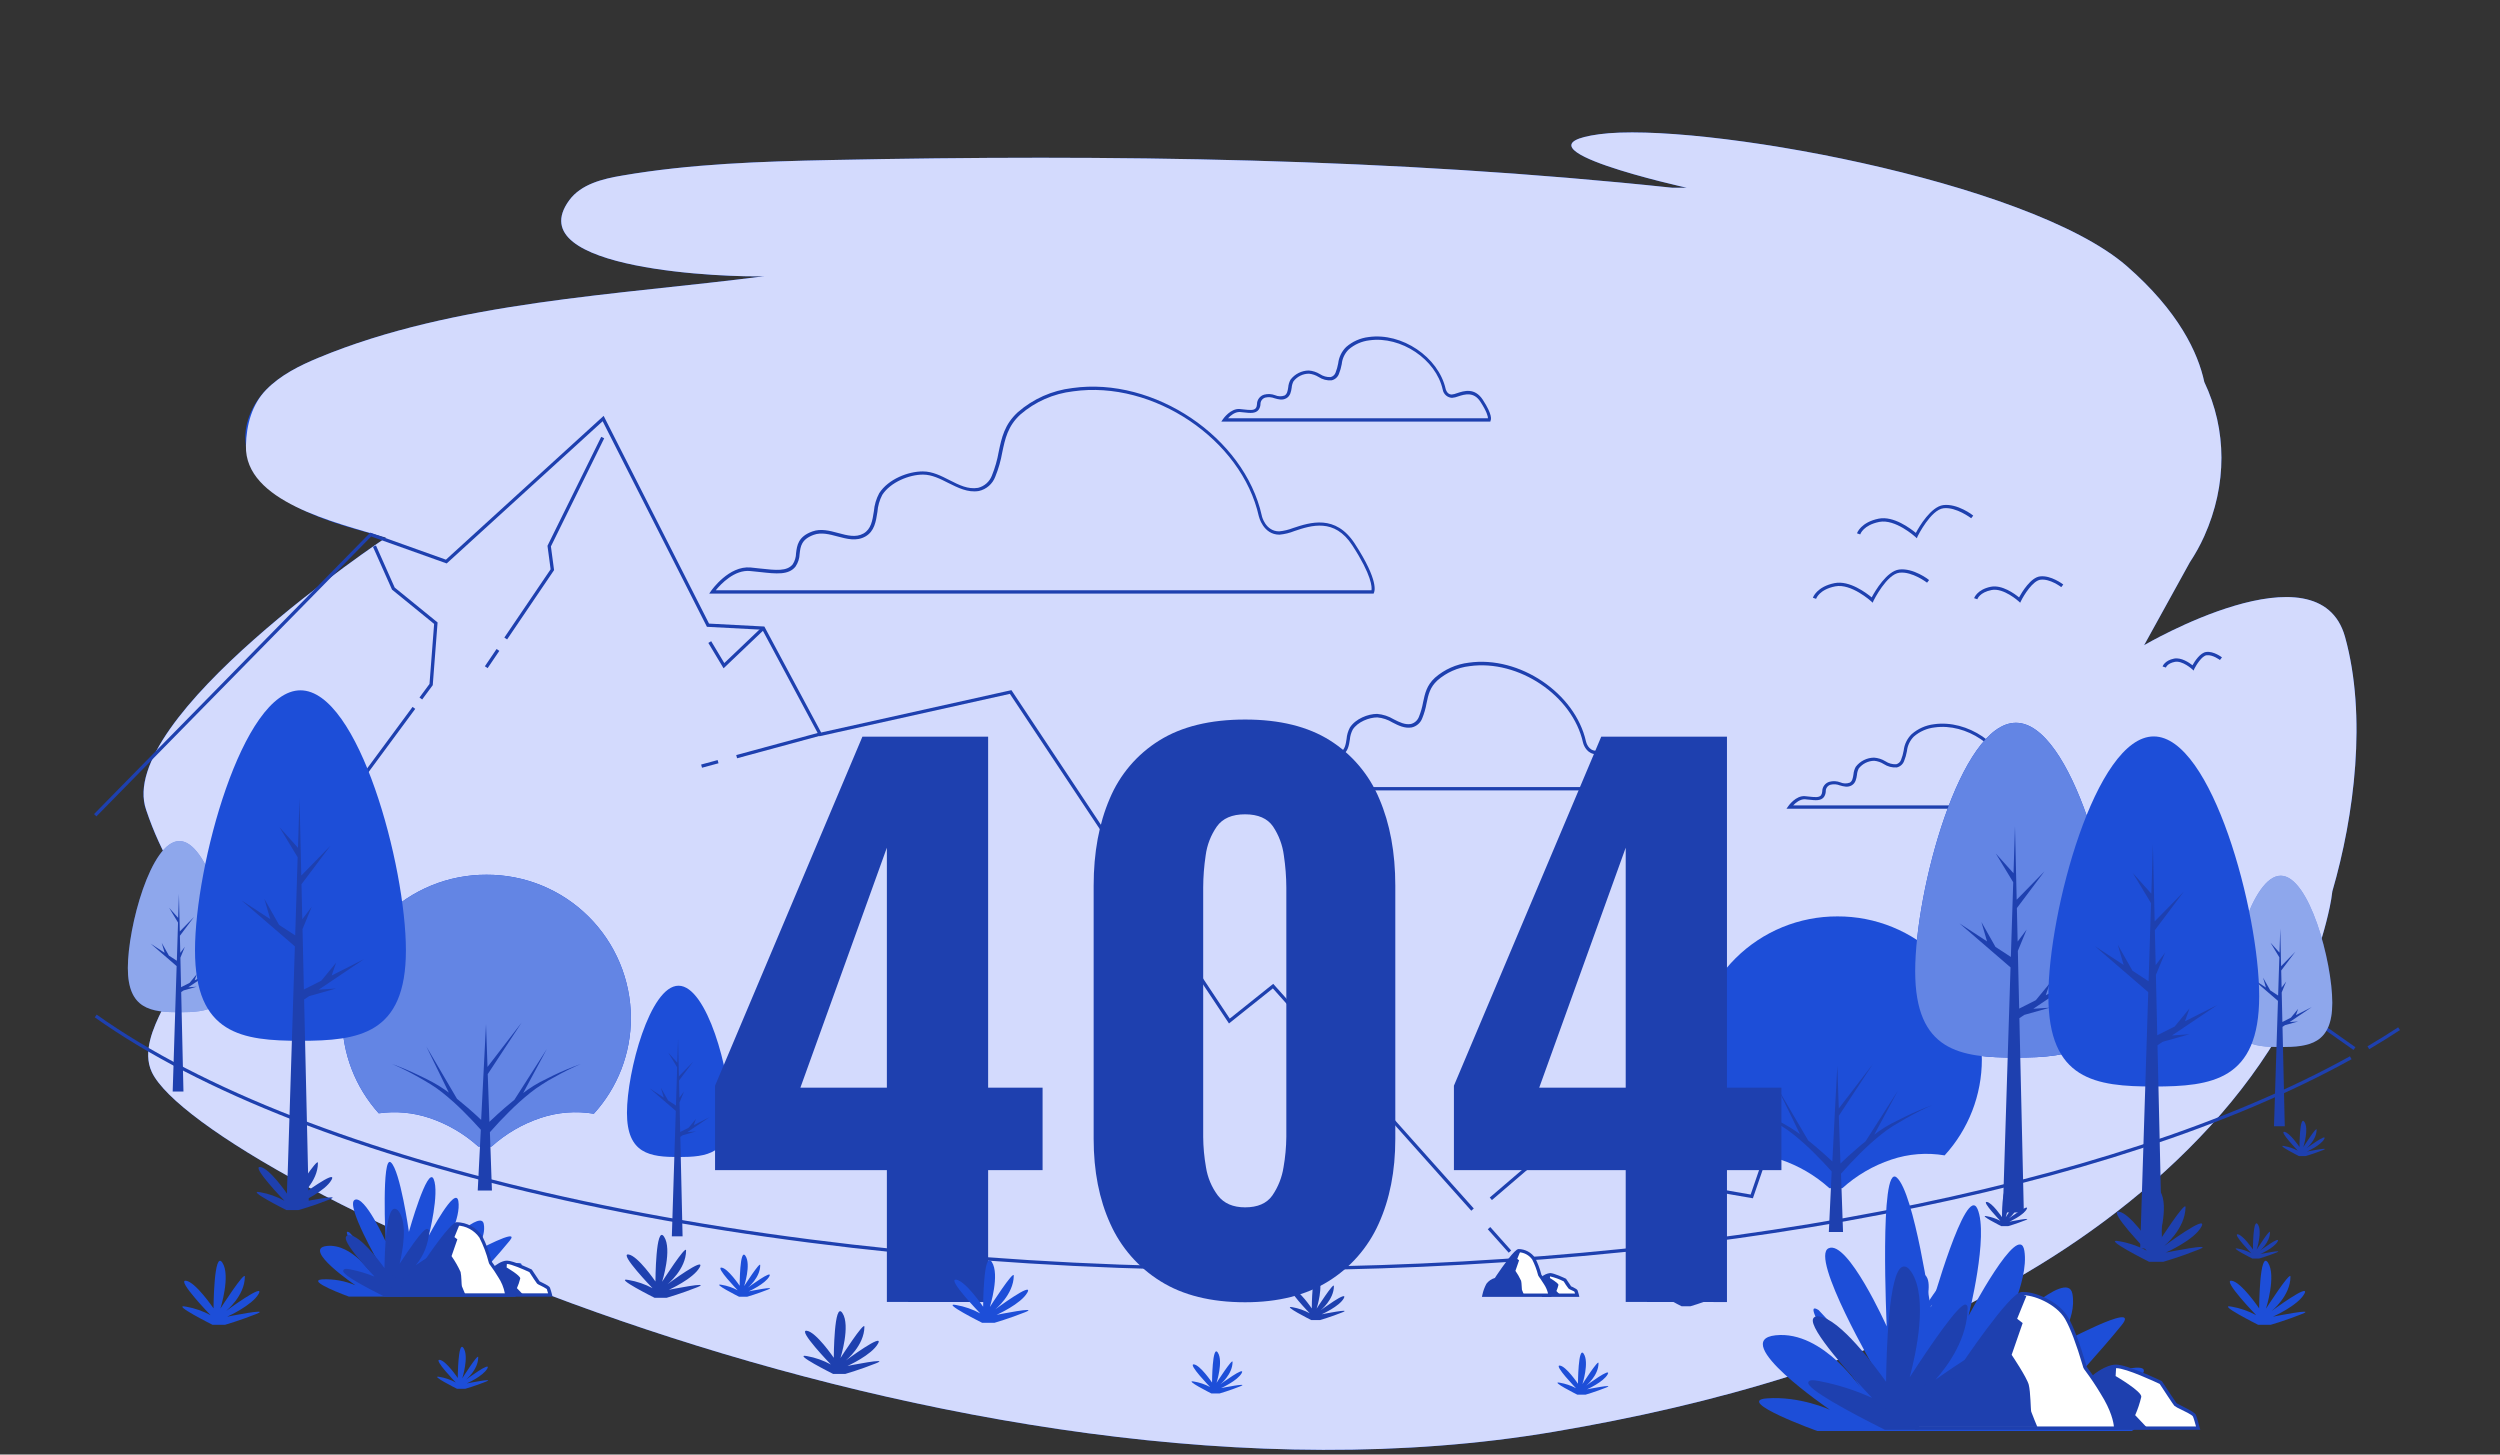 <svg width="495" height="288" viewBox="0 0 495 288" fill="none" xmlns="http://www.w3.org/2000/svg">
<rect x="0" y="0" width="495" height="288" fill="#333333" stroke="none"/>
<g clip-path="url(#clip0_935_12314)">
<path d="M464.32 126.112C459.13 107.432 424.53 127.751 424.53 127.751L433.587 111.335C434.682 109.685 435.64 107.949 436.452 106.142C441.003 95.98 440.944 85.08 436.452 75.641C435.22 69.895 431.433 61.68 421.072 52.656C401.463 35.642 335.722 23.991 316.66 26.578C297.598 29.165 333.963 37.169 333.963 37.169H331.085C275.658 31.297 219.889 30.541 164.554 31.686C150.676 31.969 136.758 32.43 123.17 34.766C119.264 35.425 115.062 36.471 112.73 39.624C102.429 53.598 144.682 54.96 151.335 54.69C122.307 58.462 90.079 59.62 63.073 70.829C59.312 72.389 55.578 74.246 52.739 77.135C49.9 80.025 48.056 84.138 48.695 88.265C50.559 100.238 67.025 103.792 76.405 106.452C76.405 106.452 22.578 142.219 28.921 160.372C31.802 168.994 36.499 176.898 42.694 183.554C38.582 188.607 35.035 194.094 32.116 199.917C30.397 203.432 28.164 208.243 30.067 212.291C39.868 232.906 188.549 303.69 307.689 283.483C339.338 278.118 370.862 269.246 398.585 253.554C426.196 237.935 454.335 212.133 461.29 179.605C461.521 178.532 461.685 177.492 461.804 176.478C466.177 161.491 468.667 141.738 464.32 126.112Z" fill="#1D4ED8" data-index="0"></path>
<path opacity="0.8" d="M464.32 126.112C459.13 107.432 424.53 127.751 424.53 127.751L433.586 111.335C434.682 109.685 435.64 107.949 436.452 106.142C441.003 95.98 440.944 85.08 436.452 75.641C435.22 69.895 431.433 61.68 421.072 52.656C401.463 35.642 335.722 23.991 316.66 26.578C297.598 29.165 333.963 37.169 333.963 37.169H331.085C275.658 31.297 219.889 30.541 164.554 31.686C150.676 31.969 136.758 32.43 123.17 34.766C119.264 35.425 115.062 36.471 112.73 39.624C102.429 53.598 144.682 54.96 151.335 54.69C122.307 58.462 90.079 59.62 63.073 70.829C59.312 72.389 55.578 74.246 52.739 77.135C49.9 80.025 48.787 84.086 48.695 88.265C48.431 99.303 66.189 103.404 76.431 106.452C76.431 106.452 22.605 142.219 28.948 160.372C31.829 168.994 36.525 176.898 42.721 183.554C38.599 188.606 35.043 194.093 32.116 199.917C30.397 203.432 28.164 208.243 30.067 212.291C39.868 232.906 188.549 303.69 307.689 283.483C339.338 278.118 370.862 269.246 398.585 253.554C426.196 237.935 454.335 212.133 461.29 179.605C461.521 178.532 461.685 177.492 461.804 176.478C466.177 161.491 468.667 141.738 464.32 126.112Z" fill="white" data-index="1" style="opacity: 1; visibility: visible; fill: rgb(211, 218, 253);"></path>
<path d="M379.536 106.577L379.214 106.281C379.174 106.248 375.262 102.714 372.107 103.339C368.952 103.964 368.346 105.735 368.319 105.814L367.693 105.603C367.693 105.511 368.471 103.398 371.975 102.694C374.945 102.101 378.298 104.668 379.339 105.517C379.997 104.26 382.342 100.311 384.773 100.008C387.572 99.659 390.602 101.983 390.701 102.088L390.299 102.608C390.266 102.608 387.342 100.344 384.825 100.634C382.309 100.923 379.727 106.11 379.701 106.163L379.536 106.577Z" fill="#1E40AF" data-index="2"></path>
<path d="M370.795 119.34L370.473 119.044C370.433 119.011 366.521 115.47 363.366 116.102C360.211 116.734 359.611 118.498 359.585 118.57L358.959 118.36C358.959 118.274 359.73 116.161 363.241 115.457C366.205 114.865 369.557 117.432 370.598 118.281C371.257 117.024 373.601 113.068 376.032 112.765C378.838 112.423 381.861 114.74 381.96 114.851L381.558 115.371C381.558 115.371 378.607 113.101 376.091 113.397C373.575 113.693 370.993 118.873 370.967 118.926L370.795 119.34Z" fill="#1E40AF" data-index="3"></path>
<path d="M399.994 119.339L399.672 119.043C399.672 119.043 396.701 116.351 394.33 116.825C391.959 117.299 391.53 118.595 391.511 118.654L390.885 118.444C390.885 118.371 391.491 116.719 394.178 116.18C396.391 115.739 398.894 117.562 399.77 118.286C400.343 117.239 402.089 114.337 403.92 114.126C406.08 113.863 408.412 115.653 408.531 115.732L408.129 116.252C408.129 116.252 405.916 114.541 404.019 114.784C402.491 114.975 400.725 117.851 400.185 118.951L399.994 119.339Z" fill="#1E40AF" data-index="4"></path>
<path d="M434.344 132.775L434.021 132.479C434.021 132.479 432.104 130.754 430.616 131.05C429.127 131.346 428.863 132.143 428.85 132.176L428.192 131.965C428.192 131.919 428.613 130.774 430.457 130.405C431.874 130.122 433.448 131.195 434.113 131.722C434.554 130.932 435.654 129.207 436.853 129.089C438.302 128.898 439.883 130.109 439.949 130.162L439.547 130.682C439.547 130.682 438.111 129.589 436.912 129.74C435.957 129.859 434.838 131.715 434.482 132.413L434.344 132.775Z" fill="#1E40AF" data-index="5"></path>
<path d="M271.983 117.537H140.421L140.776 117.024C140.921 116.813 144.327 111.975 148.614 112.363C149.319 112.429 149.991 112.502 150.59 112.574C153.627 112.91 155.82 113.153 156.96 111.732C157.382 111.075 157.61 110.313 157.618 109.533C157.809 108 158.02 106.242 160.852 105.228C162.532 104.616 164.278 105.084 165.964 105.538C167.769 106.025 169.474 106.486 170.976 105.63C172.478 104.774 172.748 103.056 173.025 101.24C173.129 99.984 173.49 98.763 174.085 97.653C175.896 94.842 179.848 93.341 182.681 93.341H182.733C184.644 93.341 186.356 94.23 188.003 95.066C189.887 96.027 191.672 96.935 193.654 96.593C194.273 96.439 194.846 96.138 195.323 95.715C195.8 95.292 196.167 94.76 196.394 94.164C197.011 92.645 197.463 91.066 197.744 89.451C198.324 86.68 198.871 84.061 201.512 81.632C204.549 78.977 208.32 77.304 212.327 76.833C228.504 74.543 246.374 86.568 249.832 102.076C249.832 102.201 250.569 105.209 253.277 105.209C254.22 105.118 255.147 104.896 256.03 104.55C259.376 103.445 264.428 101.766 268.248 107.644C273.116 115.128 272.147 117.195 272.022 117.405L271.983 117.537ZM141.718 116.879H271.555C271.653 116.293 271.653 113.969 267.754 107.973C264.21 102.53 259.633 104.024 256.293 105.149C255.347 105.529 254.351 105.77 253.336 105.867C250.095 105.867 249.259 102.26 249.246 102.22C245.86 87.022 228.339 75.234 212.479 77.485C208.605 77.931 204.956 79.537 202.013 82.093C199.536 84.376 199.009 86.891 198.449 89.556C198.16 91.216 197.694 92.84 197.059 94.401C196.795 95.101 196.361 95.724 195.797 96.216C195.232 96.707 194.555 97.052 193.825 97.218C191.625 97.593 189.663 96.56 187.759 95.625C186.178 94.822 184.538 93.986 182.786 93.973H182.733C180.039 93.973 176.318 95.467 174.691 97.982C174.144 99.032 173.816 100.183 173.729 101.365C173.44 103.254 173.137 105.209 171.352 106.222C169.567 107.236 167.696 106.703 165.845 106.222C164.258 105.795 162.611 105.354 161.129 105.893C158.679 106.782 158.494 108.177 158.33 109.658C158.302 110.564 158.016 111.443 157.506 112.192C156.143 113.897 153.673 113.621 150.551 113.272C149.892 113.199 149.234 113.127 148.575 113.068C145.44 112.732 142.706 115.661 141.718 116.879Z" fill="#1E40AF" data-index="6" style="opacity: 1;"></path>
<path d="M295.089 83.481H241.816L242.171 82.961C242.231 82.875 243.66 80.841 245.465 80.986L246.275 81.072C247.546 81.217 248.284 81.269 248.653 80.808C248.803 80.575 248.883 80.303 248.883 80.025C248.885 79.598 249.025 79.183 249.283 78.843C249.541 78.502 249.902 78.254 250.312 78.136C251.029 77.948 251.787 77.989 252.479 78.255C253.07 78.516 253.738 78.537 254.344 78.314C254.864 78.011 254.956 77.399 255.068 76.695C255.109 76.161 255.264 75.643 255.523 75.174C255.947 74.617 256.492 74.165 257.117 73.85C257.743 73.535 258.432 73.367 259.132 73.358C259.911 73.417 260.665 73.661 261.332 74.069C261.964 74.494 262.718 74.702 263.479 74.661C263.695 74.604 263.894 74.497 264.06 74.349C264.226 74.2 264.355 74.013 264.434 73.805C264.673 73.206 264.85 72.584 264.961 71.949C265.099 70.721 265.655 69.578 266.535 68.711C267.784 67.619 269.334 66.93 270.981 66.736C277.568 65.801 284.813 70.685 286.243 77.017C286.243 77.063 286.513 78.117 287.435 78.117C287.792 78.075 288.142 77.987 288.476 77.853C289.879 77.392 291.986 76.688 293.607 79.17C295.537 82.138 295.253 83.079 295.122 83.297L295.089 83.481ZM243.146 82.823H294.621C294.621 82.474 294.404 81.506 293.113 79.532C291.822 77.557 290.096 78.031 288.746 78.478C288.345 78.638 287.924 78.738 287.494 78.775C287.049 78.75 286.626 78.577 286.292 78.281C285.959 77.986 285.735 77.587 285.657 77.149C284.339 71.153 277.39 66.499 271.133 67.388C269.616 67.566 268.189 68.197 267.036 69.198C266.255 69.971 265.771 70.994 265.666 72.087C265.546 72.763 265.356 73.425 265.1 74.062C264.979 74.372 264.783 74.648 264.531 74.865C264.278 75.082 263.976 75.233 263.65 75.306C262.749 75.379 261.849 75.147 261.095 74.648C260.516 74.286 259.863 74.061 259.185 73.99C258.59 73.99 258.004 74.126 257.47 74.388C256.937 74.651 256.471 75.032 256.109 75.503C255.906 75.897 255.785 76.326 255.753 76.767C255.635 77.531 255.496 78.4 254.699 78.854C253.902 79.308 253.125 79.077 252.341 78.854C251.778 78.632 251.161 78.584 250.569 78.715C250.278 78.789 250.021 78.959 249.84 79.199C249.659 79.438 249.566 79.732 249.575 80.032C249.562 80.431 249.431 80.818 249.199 81.144C248.587 81.914 247.546 81.802 246.235 81.651L245.438 81.572C244.496 81.572 243.634 82.276 243.146 82.823Z" fill="#1E40AF" data-index="7" style="opacity: 1;"></path>
<path d="M406.996 160.128H353.723L354.085 159.614C354.145 159.529 355.574 157.488 357.379 157.64L358.189 157.725C359.46 157.864 360.165 157.923 360.567 157.462C360.716 157.228 360.798 156.957 360.804 156.679C360.805 156.253 360.944 155.838 361.201 155.498C361.457 155.158 361.817 154.909 362.226 154.79C362.943 154.598 363.702 154.639 364.393 154.908C364.984 155.171 365.653 155.19 366.257 154.961C366.778 154.665 366.87 154.053 366.982 153.342C367.026 152.811 367.181 152.295 367.436 151.828C367.863 151.268 368.413 150.812 369.043 150.498C369.673 150.183 370.368 150.016 371.072 150.011C371.863 150.07 372.629 150.315 373.305 150.729C373.939 151.152 374.692 151.359 375.452 151.321C375.667 151.264 375.865 151.157 376.03 151.008C376.195 150.859 376.322 150.673 376.401 150.465C376.642 149.867 376.819 149.245 376.928 148.609C377.066 147.381 377.621 146.238 378.502 145.371C379.749 144.277 381.3 143.588 382.948 143.396C389.535 142.462 396.78 147.345 398.209 153.671C398.209 153.723 398.479 154.777 399.402 154.777C399.758 154.733 400.108 154.645 400.442 154.513C401.845 154.046 403.96 153.348 405.573 155.83C407.503 158.792 407.22 159.74 407.095 159.957L406.996 160.128ZM355.054 159.47H406.528C406.528 159.127 406.311 158.186 405.02 156.179C403.729 154.171 402.003 154.678 400.653 155.125C400.253 155.285 399.831 155.385 399.402 155.422C398.959 155.396 398.537 155.223 398.205 154.929C397.873 154.635 397.65 154.239 397.57 153.802C396.253 147.8 389.311 143.14 383.04 144.035C381.524 144.208 380.095 144.837 378.943 145.838C378.167 146.615 377.683 147.636 377.573 148.728C377.454 149.404 377.264 150.066 377.007 150.702C376.888 151.013 376.694 151.29 376.442 151.508C376.191 151.726 375.889 151.879 375.564 151.953C374.661 152.02 373.761 151.789 373.002 151.295C372.427 150.927 371.772 150.701 371.092 150.637C370.502 150.645 369.921 150.785 369.392 151.047C368.863 151.309 368.4 151.686 368.036 152.15C367.834 152.543 367.713 152.973 367.68 153.414C367.562 154.178 367.423 155.046 366.633 155.501C365.842 155.955 365.052 155.724 364.268 155.501C363.706 155.275 363.087 155.227 362.496 155.362C362.2 155.437 361.938 155.612 361.757 155.859C361.575 156.105 361.485 156.406 361.502 156.712C361.486 157.11 361.358 157.495 361.133 157.824C360.514 158.594 359.473 158.482 358.162 158.331C357.912 158.331 357.642 158.272 357.365 158.252C356.404 158.226 355.521 158.95 355.054 159.47Z" fill="#1E40AF" data-index="8"></path>
<path d="M327.594 156.495H246.433L246.795 155.981C246.881 155.85 249.008 152.816 251.722 153.066L252.96 153.191C254.785 153.395 256.109 153.546 256.761 152.723C257.014 152.33 257.151 151.874 257.156 151.407C257.147 150.785 257.346 150.178 257.72 149.681C258.094 149.184 258.624 148.826 259.224 148.662C260.291 148.274 261.385 148.563 262.438 148.847C263.492 149.13 264.546 149.419 265.422 148.912C266.298 148.406 266.456 147.392 266.621 146.312C266.683 145.523 266.908 144.754 267.28 144.055C268.413 142.291 270.896 141.35 272.668 141.35C273.834 141.448 274.961 141.815 275.961 142.422C277.107 143.002 278.181 143.548 279.36 143.35C279.719 143.259 280.051 143.082 280.328 142.834C280.604 142.586 280.816 142.276 280.947 141.929C281.32 141.003 281.596 140.042 281.77 139.059C282.133 137.334 282.469 135.709 284.122 134.188C286.008 132.539 288.351 131.5 290.84 131.207C300.832 129.791 311.885 137.223 314.025 146.813C314.065 146.997 314.499 148.642 316.001 148.642C316.569 148.581 317.125 148.442 317.654 148.228C319.749 147.537 322.924 146.484 325.308 150.202C328.285 154.77 327.765 156.126 327.633 156.337L327.594 156.495ZM247.744 155.837H327.152C327.152 155.396 327.021 153.948 324.814 150.571C322.693 147.28 320.045 148.182 317.925 148.886C317.328 149.123 316.7 149.274 316.061 149.334C314.42 149.334 313.63 147.866 313.426 146.997C311.358 137.723 300.661 130.542 290.978 131.898C288.621 132.171 286.402 133.153 284.616 134.715C283.121 136.084 282.811 137.545 282.462 139.23C282.281 140.258 281.992 141.264 281.599 142.232C281.428 142.681 281.149 143.08 280.785 143.395C280.422 143.71 279.987 143.929 279.518 144.035C278.121 144.272 276.883 143.653 275.711 143.048C274.8 142.488 273.772 142.145 272.707 142.047C271.08 142.047 268.828 142.929 267.846 144.45C267.524 145.063 267.329 145.734 267.273 146.424C267.089 147.616 266.898 148.847 265.752 149.498C264.605 150.15 263.433 149.814 262.267 149.498C261.266 149.228 260.324 148.972 259.448 149.294C258.012 149.814 257.92 150.611 257.808 151.499C257.793 152.081 257.607 152.646 257.275 153.125C256.392 154.224 254.844 154.053 252.888 153.836L251.663 153.704C249.963 153.559 248.448 155.027 247.744 155.837Z" fill="#1E40AF" data-index="9"></path>
<path d="M332.646 257.29C332.646 257.29 327.845 252.321 329.188 252.466C330.532 252.61 333.061 256.336 333.061 256.336C333.061 256.336 333.094 248.141 334.293 249.932C335.492 251.722 334.023 256.369 334.023 256.369C334.023 256.369 337.448 251.031 337.441 251.9C337.441 254.598 334.807 256.711 334.807 256.711C334.807 256.711 340.293 252.65 339.417 254.295C338.541 255.941 335.011 257.501 335.011 257.501C335.011 257.501 341.334 256.224 339.088 257.126C336.842 258.028 334.708 258.64 334.708 258.64H332.956C332.956 258.64 326.988 255.645 329.234 256.092C330.43 256.303 331.582 256.707 332.646 257.29Z" fill="#1E40AF" data-index="10"></path>
<path d="M396.069 241.733C396.069 241.733 392.328 237.862 393.382 237.981C394.436 238.099 396.392 240.989 396.392 240.989C396.392 240.989 396.392 234.611 397.354 236.006C398.315 237.402 397.136 241.015 397.136 241.015C397.136 241.015 399.804 236.862 399.771 237.54C399.771 239.64 397.716 241.285 397.716 241.285C397.716 241.285 401.984 238.119 401.286 239.403C400.588 240.686 397.861 241.897 397.861 241.897C397.861 241.897 402.781 240.903 401.029 241.601C399.277 242.299 397.617 242.779 397.617 242.779H396.26C396.26 242.779 391.61 240.449 393.362 240.805C394.309 240.964 395.224 241.277 396.069 241.733Z" fill="#1E40AF" data-index="11"></path>
<path d="M454.98 227.85C454.98 227.85 451.246 223.98 452.293 224.098C453.34 224.217 455.303 227.106 455.303 227.106C455.303 227.106 455.303 220.728 456.265 222.123C457.226 223.519 456.054 227.132 456.054 227.132C456.054 227.132 458.689 222.979 458.689 223.657C458.689 225.757 456.634 227.402 456.634 227.402C456.634 227.402 460.902 224.243 460.204 225.52C459.505 226.797 456.772 228.014 456.772 228.014C456.772 228.014 461.692 227.02 459.947 227.718C458.201 228.416 456.535 228.896 456.535 228.896H455.171C455.171 228.896 450.561 226.566 452.273 226.922C453.221 227.079 454.136 227.393 454.98 227.85Z" fill="#1E40AF" data-index="12"></path>
<path d="M379.892 259.556C379.892 259.556 375.426 254.948 376.684 255.073C377.942 255.198 380.281 258.667 380.281 258.667C380.281 258.667 380.281 251.052 381.427 252.743C382.573 254.435 381.209 258.674 381.209 258.674C381.209 258.674 384.397 253.711 384.391 254.52C384.391 257.028 381.934 258.99 381.934 258.99C381.934 258.99 387.032 255.218 386.195 256.745C385.359 258.272 382.105 259.727 382.105 259.727C382.105 259.727 387.98 258.542 385.892 259.378C383.805 260.214 381.815 260.78 381.815 260.78H380.195C380.195 260.78 374.642 258.002 376.73 258.417C377.839 258.624 378.906 259.009 379.892 259.556Z" fill="#1D4ED8" data-index="13"></path>
<path d="M291.315 239.724L252.025 195.703L243.338 202.647L199.958 137.386L162.243 145.784L150.94 124.689L139.973 124.11L119.324 83.406L88.445 111.564L73.487 106.226L19.088 161.647L18.62 161.186L73.309 105.463L88.294 110.814L119.521 82.34L140.388 123.471L151.342 124.05L162.585 145.034L200.261 136.648L200.386 136.833L243.489 201.686L252.098 194.801L291.809 239.283L291.315 239.724Z" fill="#1E40AF" data-index="14"></path>
<path d="M295.072 242.954L294.581 243.393L298.724 248.035L299.215 247.596L295.072 242.954Z" fill="#1E40AF" data-index="15"></path>
<path d="M142.092 150.493L138.825 151.379L138.997 152.014L142.265 151.128L142.092 150.493Z" fill="#1E40AF" data-index="16"></path>
<path d="M162.255 145.033L145.771 149.502L145.944 150.137L162.427 145.668L162.255 145.033Z" fill="#1E40AF" data-index="17"></path>
<path d="M100.407 126.605L99.86 126.237L109.022 112.724L108.403 108.077L108.443 107.985L119.04 86.494L119.633 86.784L109.081 108.189L109.707 112.882L100.407 126.605Z" fill="#1E40AF" data-index="18"></path>
<path d="M98.32 128.504L96.005 131.922L96.55 132.291L98.865 128.873L98.32 128.504Z" fill="#1E40AF" data-index="19"></path>
<path d="M81.688 139.964L66.71 160.25L67.24 160.641L82.218 140.355L81.688 139.964Z" fill="#1E40AF" data-index="20"></path>
<path d="M83.591 138.497L83.058 138.109L85.04 135.424L85.956 123.536L77.617 116.744L73.843 108.266L74.442 107.996L78.15 116.336L86.641 123.247L85.686 135.661L83.591 138.497Z" fill="#1E40AF" data-index="21"></path>
<path d="M143.266 132.324L140.25 127.301L140.816 126.959L143.411 131.284L150.914 124.129L151.368 124.603L143.266 132.324Z" fill="#1E40AF" data-index="22"></path>
<path d="M295.399 237.612L294.97 237.111L306.458 227.271L329.129 232.129L364.321 182.895L364.552 182.974L387.045 190.471L405.495 164.445L405.765 164.63L466.375 207.354L465.993 207.894L405.653 165.36L387.302 191.247L364.572 183.678L329.419 232.866L306.635 227.989L295.399 237.612Z" fill="#1E40AF" data-index="23"></path>
<path d="M398.598 197.012L389.739 193.142L390.003 192.537L398.137 196.091L405.251 164.826L405.896 164.971L398.598 197.012Z" fill="#1E40AF" data-index="24"></path>
<path d="M347.071 237.261L334.576 235.096L334.688 234.444L346.63 236.517L364.328 185.039L364.954 185.25L347.071 237.261Z" fill="#1E40AF" data-index="25"></path>
<path d="M363.82 181.448C360.083 181.435 356.379 182.157 352.921 183.575C349.463 184.992 346.319 187.076 343.667 189.708C341.014 192.34 338.907 195.468 337.465 198.913C336.023 202.359 335.274 206.055 335.261 209.79C335.248 216.767 337.83 223.499 342.506 228.68C345.867 228.203 349.293 228.516 352.511 229.595C356.105 230.793 359.411 232.722 362.22 235.262H364.782C367.594 232.723 370.902 230.793 374.497 229.595C377.888 228.453 381.509 228.168 385.036 228.766C389.777 223.581 392.406 216.813 392.407 209.79C392.393 206.053 391.642 202.355 390.198 198.908C388.754 195.461 386.644 192.332 383.99 189.7C381.335 187.068 378.187 184.985 374.727 183.569C371.266 182.153 367.56 181.432 363.82 181.448Z" fill="#1D4ED8" data-index="26" style="opacity: 1;"></path>
<path d="M377.112 221.157C376.234 221.595 375.356 222.034 374.478 222.473C373.617 222.939 372.784 223.453 371.981 224.013C371.685 224.217 371.395 224.435 371.099 224.671L375.782 215.963L369.36 226.008C368.701 226.534 368.043 227.067 367.443 227.614C366.411 228.491 365.401 229.413 364.413 230.378L364.084 220.933L370.802 210.711L364.084 219.478L363.788 211.027L363.287 220.498L362.806 229.977C361.943 229.167 361.074 228.377 360.171 227.601C359.467 226.988 358.749 226.383 358.018 225.804L351.945 215.437L356.404 224.579C356.147 224.395 355.897 224.204 355.633 224.026C354.831 223.466 353.998 222.952 353.137 222.486C352.281 222.032 351.405 221.591 350.502 221.17C348.745 220.312 346.942 219.549 345.101 218.886C346.883 219.668 348.62 220.547 350.305 221.519C351.148 221.993 351.978 222.48 352.794 222.98C353.597 223.482 354.369 224.032 355.106 224.625C356.575 225.8 357.976 227.057 359.302 228.39C360.461 229.542 361.594 230.74 362.674 231.945L362.108 243.937H364.92L364.519 232.392C365.724 231.01 367.008 229.654 368.326 228.344C369.652 227.011 371.053 225.754 372.521 224.579C373.259 223.986 374.031 223.436 374.833 222.934C375.65 222.434 376.48 221.947 377.323 221.473C379.01 220.501 380.75 219.622 382.533 218.84C380.685 219.512 378.875 220.286 377.112 221.157Z" fill="#1E40AF" data-index="27"></path>
<path d="M144.557 220.34C144.557 228.482 139.986 229.094 134.348 229.094C128.709 229.094 124.138 228.482 124.138 220.34C124.138 212.198 128.709 195.17 134.348 195.17C139.986 195.17 144.557 212.191 144.557 220.34Z" fill="#1D4ED8" data-index="28" style="opacity: 1; visibility: visible;"></path>
<path d="M137.799 224.034L136.113 224.152L140.506 221.19L137.371 222.776L137.799 221.532L136.363 223.283L134.677 224.132L134.545 218.287L135.441 216.122L134.525 217.34L134.446 213.95L137.246 210.218L134.427 213.101L134.255 205.637L134.104 210.415L132.312 208.414L134.077 211.33L133.84 218.9L132.273 217.879L130.85 215.358L131.423 217.32L128.63 215.497L133.807 219.959L133.024 244.793H135.151L134.703 225.1L135.197 224.771L137.799 224.034Z" fill="#1E40AF" data-index="29" style="opacity: 1;"></path>
<path d="M419.096 192.294C419.096 208.203 410.164 209.408 399.151 209.408C388.139 209.408 379.207 208.203 379.207 192.294C379.207 176.386 388.132 143.113 399.151 143.113C410.171 143.113 419.096 176.399 419.096 192.294Z" fill="#1D4ED8" data-index="30"></path>
<path opacity="0.31" d="M419.096 192.294C419.096 208.203 410.164 209.408 399.151 209.408C388.139 209.408 379.207 208.203 379.207 192.294C379.207 176.386 388.132 143.113 399.151 143.113C410.171 143.113 419.096 176.399 419.096 192.294Z" fill="white" data-index="31" style="opacity: 1; visibility: visible; fill: rgb(99, 133, 228);"></path>
<path d="M405.896 199.514L402.596 199.738L411.185 193.952L405.053 197.052L405.896 194.63L403.09 198.039L399.797 199.705L399.534 188.278L401.279 184.046L399.494 186.429L399.343 179.8L404.81 172.521L399.303 178.148L398.967 163.562L398.677 172.902L395.167 168.993L398.618 174.693L398.15 189.476L395.101 187.482L392.321 182.558L393.434 186.396L387.974 182.828L398.085 191.543L396.556 240.072H400.719L399.837 201.594L400.805 200.949L405.896 199.514Z" fill="#1E40AF" data-index="32" style="opacity: 1;"></path>
<path d="M461.791 198.554C461.791 206.702 457.22 207.315 451.581 207.315C445.943 207.315 441.372 206.702 441.372 198.554C441.372 190.405 445.943 173.391 451.581 173.391C457.22 173.391 461.791 190.412 461.791 198.554Z" fill="#1D4ED8" data-index="33"></path>
<path opacity="0.5" d="M461.791 198.554C461.791 206.702 457.22 207.315 451.581 207.315C445.943 207.315 441.372 206.702 441.372 198.554C441.372 190.405 445.943 173.391 451.581 173.391C457.22 173.391 461.791 190.412 461.791 198.554Z" fill="white" data-index="34"></path>
<path d="M455.033 202.252L453.347 202.364L457.74 199.402L454.598 200.989L455.033 199.751L453.597 201.495L451.911 202.351L451.779 196.5L452.668 194.334L451.759 195.552L451.68 192.162L454.48 188.437L451.66 191.32L451.489 183.855L451.338 188.627L449.546 186.633L451.311 189.549L451.068 197.118L449.507 196.092L448.084 193.571L448.657 195.539L445.864 193.709L451.035 198.171L450.251 223.006H452.385L451.937 203.319L452.424 202.983L455.033 202.252Z" fill="#1E40AF" data-index="35"></path>
<path d="M45.731 191.669C45.731 199.811 41.16 200.43 35.521 200.43C29.883 200.43 25.312 199.811 25.312 191.669C25.312 183.527 29.883 166.525 35.521 166.525C41.16 166.525 45.731 183.527 45.731 191.669Z" fill="#1D4ED8" data-index="36"></path>
<path opacity="0.5" d="M45.731 191.669C45.731 199.811 41.16 200.43 35.521 200.43C29.883 200.43 25.312 199.811 25.312 191.669C25.312 183.527 29.883 166.525 35.521 166.525C41.16 166.525 45.731 183.527 45.731 191.669Z" fill="white" data-index="37"></path>
<path d="M38.972 195.363L37.286 195.481L41.68 192.519L38.538 194.106L38.972 192.868L37.537 194.613L35.85 195.462L35.719 189.617L36.608 187.451L35.699 188.669L35.62 185.279L38.413 181.554L35.6 184.43L35.429 176.973L35.277 181.745L33.486 179.744L35.251 182.666L35.014 190.229L33.446 189.209L32.023 186.688L32.597 188.656L29.804 186.826L34.974 191.289L34.191 216.123H36.325L35.877 196.429L36.364 196.1L38.972 195.363Z" fill="#1E40AF" data-index="38"></path>
<path d="M96.31 173.2C92.572 173.187 88.869 173.909 85.411 175.327C81.953 176.744 78.808 178.828 76.156 181.46C73.504 184.092 71.396 187.22 69.954 190.666C68.512 194.111 67.763 197.807 67.75 201.542C67.738 208.521 70.32 215.255 74.995 220.439C78.356 219.959 81.782 220.27 85 221.347C88.594 222.545 91.9 224.475 94.709 227.015H97.324C100.136 224.475 103.444 222.546 107.039 221.347C110.431 220.212 114.05 219.927 117.578 220.518C122.309 215.33 124.929 208.561 124.922 201.542C124.908 197.803 124.157 194.103 122.711 190.654C121.265 187.206 119.153 184.076 116.496 181.443C113.838 178.811 110.688 176.728 107.224 175.313C103.76 173.899 100.051 173.181 96.31 173.2Z" fill="#1D4ED8" data-index="39"></path>
<path opacity="0.33" d="M96.31 173.2C92.572 173.187 88.869 173.909 85.411 175.327C81.953 176.744 78.808 178.828 76.156 181.46C73.504 184.092 71.396 187.22 69.954 190.666C68.512 194.111 67.763 197.807 67.75 201.542C67.738 208.521 70.32 215.255 74.995 220.439C78.356 219.959 81.782 220.27 85 221.347C88.594 222.545 91.9 224.475 94.709 227.015H97.324C100.136 224.475 103.444 222.546 107.039 221.347C110.431 220.212 114.05 219.927 117.578 220.518C122.309 215.33 124.929 208.561 124.922 201.542C124.908 197.803 124.157 194.103 122.711 190.654C121.265 187.206 119.153 184.076 116.496 181.443C113.838 178.811 110.688 176.728 107.224 175.313C103.76 173.899 100.051 173.181 96.31 173.2Z" fill="white" data-index="40" style="opacity: 1; visibility: visible; fill: rgb(99, 133, 228);"></path>
<path d="M109.601 212.916C108.723 213.355 107.845 213.794 106.967 214.232C106.105 214.694 105.271 215.206 104.47 215.766L103.588 216.424L108.271 207.71L101.849 217.76C101.195 218.283 100.556 218.816 99.932 219.36C98.898 220.262 97.89 221.176 96.902 222.124L96.573 212.679L103.291 202.457L96.527 211.251L96.231 202.793L95.75 212.251L95.269 221.736C94.406 220.92 93.537 220.13 92.634 219.353C91.932 218.743 91.214 218.144 90.48 217.556L84.407 207.19L88.867 216.339C88.61 216.148 88.359 215.963 88.096 215.779C87.295 215.219 86.462 214.707 85.6 214.246C84.743 213.785 83.867 213.344 82.965 212.929C81.207 212.071 79.404 211.308 77.564 210.645C79.368 211.416 81.128 212.288 82.833 213.258C83.676 213.732 84.506 214.221 85.323 214.726C86.125 215.226 86.897 215.774 87.635 216.365C89.102 217.541 90.503 218.798 91.831 220.13C92.99 221.282 94.123 222.48 95.203 223.691L94.59 235.723H97.403L97.001 224.178C98.207 222.796 99.491 221.44 100.808 220.13C102.136 218.798 103.537 217.541 105.004 216.365C105.742 215.774 106.514 215.226 107.316 214.726C108.119 214.186 108.947 213.697 109.799 213.258C111.486 212.297 113.225 211.431 115.009 210.665C113.167 211.316 111.362 212.068 109.601 212.916Z" fill="#1E40AF" data-index="41" style="opacity: 1;"></path>
<path d="M175.6 257.785V231.688H141.58V214.969L170.759 145.857H195.65V215.364H206.432V231.688H195.65V257.805L175.6 257.785ZM158.475 215.364H175.6V167.842L158.475 215.364Z" fill="#1E40AF" data-index="42" style="opacity: 1;"></path>
<path d="M246.532 257.846C239.8 257.846 234.223 256.464 229.802 253.699C225.412 250.982 221.94 247.011 219.836 242.299C217.64 237.472 216.543 231.877 216.543 225.515V175.353C216.543 168.815 217.601 163.082 219.717 158.154C221.707 153.379 225.141 149.344 229.538 146.615C233.964 143.851 239.633 142.469 246.545 142.469C253.369 142.469 258.97 143.851 263.347 146.615C267.709 149.366 271.113 153.396 273.096 158.154C275.212 163.077 276.27 168.81 276.27 175.353V225.515C276.27 231.864 275.173 237.459 272.977 242.299C270.874 247.01 267.405 250.981 263.018 253.699C258.57 256.464 253.074 257.846 246.532 257.846ZM246.532 239.054C249.021 239.054 250.82 238.271 251.926 236.704C253.074 235.028 253.83 233.116 254.139 231.109C254.489 229.125 254.674 227.115 254.693 225.1V175.741C254.684 173.613 254.521 171.488 254.205 169.383C253.943 167.333 253.21 165.371 252.064 163.65C250.958 162.044 249.114 161.239 246.532 161.234C243.95 161.23 242.083 162.035 240.933 163.65C239.745 165.355 238.986 167.322 238.72 169.383C238.404 171.488 238.241 173.613 238.232 175.741V225.107C238.248 227.122 238.433 229.132 238.786 231.116C239.098 233.146 239.906 235.067 241.137 236.711C242.336 238.273 244.134 239.054 246.532 239.054Z" fill="#1E40AF" data-index="43" style="opacity: 1;"></path>
<path d="M321.89 257.785V231.688H287.876V214.969L317.049 145.857H341.94V215.364H352.722V231.688H341.94V257.805L321.89 257.785ZM304.764 215.364H321.89V167.842L304.764 215.364Z" fill="#1E40AF" data-index="44" style="opacity: 1;"></path>

<path d="M248.817 251.547C200.043 251.547 152.606 246.736 111.637 237.633C71.735 228.773 39.631 216.261 18.765 201.432L19.147 200.898C39.915 215.655 71.932 228.128 111.755 236.975C152.711 246.084 200.076 250.889 248.817 250.889C337.171 250.889 418.095 235.283 465.288 209.146L465.611 209.725C418.332 235.908 337.289 251.547 248.817 251.547Z" fill="#1E40AF" data-index="46" style="opacity: 1;"></path>
<path d="M469.102 207.737L468.766 207.171C470.86 205.94 472.902 204.67 474.832 203.406L475.194 203.953C473.251 205.229 471.203 206.5 469.102 207.737Z" fill="#1E40AF" data-index="47"></path>
<path d="M447.32 197.234C447.32 213.873 437.98 215.13 426.466 215.13C414.953 215.13 405.58 213.873 405.58 197.234C405.58 180.594 414.92 145.814 426.44 145.814C437.96 145.814 447.32 180.594 447.32 197.234Z" fill="#1D4ED8" data-index="48" style="opacity: 1;"></path>
<path d="M433.514 204.782L430.063 205.019L439.054 198.97L432.632 202.208L433.514 199.68L430.583 203.248L427.138 204.986L426.868 193.033L428.693 188.616L426.822 191.097L426.664 184.173L432.381 176.558L426.624 182.442L426.275 167.191L425.966 176.953L422.304 172.865L425.907 178.829L425.419 194.29L422.231 192.203L419.32 187.056L420.486 191.065L414.782 187.339L425.353 196.449L423.753 247.196H428.106L427.184 206.96L428.192 206.282L433.514 204.782Z" fill="#1E40AF" data-index="49" style="opacity: 1;"></path>
<path d="M425.057 247.645C425.057 247.645 417.364 239.674 419.524 239.911C421.684 240.148 425.722 246.111 425.722 246.111C425.722 246.111 425.781 232.947 427.698 235.85C429.615 238.752 427.257 246.17 427.257 246.17C427.257 246.17 432.743 237.614 432.737 239.009C432.697 243.333 428.502 246.717 428.502 246.717C428.502 246.717 437.301 240.207 435.879 242.879C434.456 245.552 428.818 248.013 428.818 248.013C428.818 248.013 438.955 245.966 435.352 247.408C431.749 248.849 428.324 249.837 428.324 249.837H425.524C425.524 249.837 415.954 245.038 419.557 245.756C421.482 246.078 423.34 246.716 425.057 247.645Z" fill="#1E40AF" data-index="50"></path>
<path d="M56.309 237.745C56.309 237.745 49.65 230.854 51.514 231.064C53.378 231.275 56.882 236.422 56.882 236.422C56.882 236.422 56.928 225.062 58.594 227.55C60.261 230.038 58.212 236.468 58.212 236.468C58.212 236.468 62.961 229.07 62.948 230.275C62.948 234.02 59.293 236.942 59.293 236.942C59.293 236.942 66.894 231.315 65.649 233.598C64.404 235.882 59.543 238.035 59.543 238.035C59.543 238.035 68.31 236.271 65.194 237.515C62.079 238.759 59.121 239.588 59.121 239.588H56.691C56.691 239.588 48.418 235.441 51.527 236.06C53.202 236.358 54.817 236.928 56.309 237.745Z" fill="#1E40AF" data-index="51" style="opacity: 1;"></path>
<path d="M80.37 188.162C80.37 204.821 71.023 206.078 59.49 206.078C47.957 206.078 38.611 204.821 38.611 188.162C38.611 171.503 47.964 136.684 59.49 136.684C71.017 136.684 80.37 171.503 80.37 188.162Z" fill="#1D4ED8" data-index="52" style="opacity: 1;"></path>
<path d="M66.551 195.72L63.1 195.956L72.091 189.901L65.669 193.146L66.551 190.612L63.614 194.186L60.169 195.924L59.899 183.964L61.723 179.534L59.852 182.022L59.694 175.085L65.418 167.463L59.655 173.36L59.306 158.09L58.996 167.864L55.328 163.77L58.937 169.74L58.45 185.215L55.255 183.128L52.344 177.974L53.51 181.989L47.792 178.257L58.384 187.38L56.777 238.18H61.137L60.215 197.905L61.223 197.227L66.551 195.72Z" fill="#1E40AF" data-index="53" style="opacity: 1;"></path>
<path d="M129.197 255.06C129.197 255.06 122.538 248.168 124.408 248.379C126.279 248.589 129.777 253.737 129.777 253.737C129.777 253.737 129.823 242.376 131.483 244.864C133.142 247.352 131.1 253.783 131.1 253.783C131.1 253.783 135.849 246.384 135.843 247.589C135.843 251.334 132.181 254.257 132.181 254.257C132.181 254.257 139.788 248.629 138.543 250.913C137.299 253.197 132.431 255.382 132.431 255.382C132.431 255.382 141.198 253.618 138.082 254.862C134.967 256.106 132.003 256.962 132.003 256.962H129.599C129.599 256.962 121.319 252.815 124.435 253.434C126.1 253.714 127.708 254.263 129.197 255.06Z" fill="#1E40AF" data-index="54" style="opacity: 1;"></path>
<path d="M164.508 270.167C164.508 270.167 157.849 263.276 159.719 263.486C161.59 263.697 165.088 268.844 165.088 268.844C165.088 268.844 165.134 257.483 166.793 259.971C168.453 262.459 166.411 268.89 166.411 268.89C166.411 268.89 171.16 261.492 171.154 262.703C171.121 266.442 167.492 269.364 167.492 269.364C167.492 269.364 175.099 263.736 173.854 266.02C172.609 268.304 167.801 270.457 167.801 270.457C167.801 270.457 176.568 268.693 173.453 269.937C170.337 271.181 167.373 272.036 167.373 272.036H164.956C164.956 272.036 156.676 267.89 159.792 268.508C161.443 268.803 163.036 269.364 164.508 270.167Z" fill="#1E40AF" data-index="55" style="opacity: 1;"></path>
<path d="M259.316 260.024C259.316 260.024 254.515 255.054 255.865 255.206C257.215 255.357 259.731 259.069 259.731 259.069C259.731 259.069 259.771 250.875 260.97 252.672C262.169 254.469 260.693 259.109 260.693 259.109C260.693 259.109 264.118 253.764 264.112 254.64C264.112 257.338 261.477 259.445 261.477 259.445C261.477 259.445 266.964 255.383 266.088 257.036C265.212 258.688 261.681 260.234 261.681 260.234C261.681 260.234 268.004 258.957 265.752 259.859C263.499 260.761 261.372 261.373 261.372 261.373H259.626C259.626 261.373 253.652 258.378 255.898 258.826C257.094 259.039 258.249 259.444 259.316 260.024Z" fill="#1E40AF" data-index="56"></path>
<path d="M445.759 248.143C445.759 248.143 442.024 244.273 443.071 244.391C444.119 244.509 446.082 247.399 446.082 247.399C446.082 247.399 446.082 241.021 447.043 242.416C448.005 243.812 446.826 247.425 446.826 247.425C446.826 247.425 449.46 243.272 449.46 243.95C449.46 246.05 447.405 247.689 447.405 247.689C447.405 247.689 451.674 244.529 450.975 245.813C450.277 247.096 447.55 248.301 447.55 248.301C447.55 248.301 452.471 247.313 450.719 248.011C448.967 248.709 447.307 249.189 447.307 249.189H445.956C445.956 249.189 441.306 246.859 443.058 247.215C444.004 247.372 444.916 247.686 445.759 248.143Z" fill="#1E40AF" data-index="57"></path>
<path d="M194.082 260.05C194.082 260.05 187.423 253.158 189.294 253.369C191.164 253.58 194.662 258.727 194.662 258.727C194.662 258.727 194.708 247.366 196.368 249.854C198.028 252.342 195.992 258.78 195.992 258.78C195.992 258.78 200.741 251.375 200.728 252.586C200.695 256.324 197.072 259.247 197.072 259.247C197.072 259.247 204.673 253.619 203.429 255.903C202.184 258.187 197.323 260.339 197.323 260.339C197.323 260.339 206.083 258.575 202.968 259.819C199.852 261.064 196.895 261.919 196.895 261.919H194.471C194.471 261.919 186.191 257.772 189.307 258.391C190.978 258.68 192.592 259.24 194.082 260.05Z" fill="#1D4ED8" data-index="58" style="opacity: 1;"></path>
<path d="M146.065 255.475C146.065 255.475 141.6 250.868 142.858 250.986C144.116 251.105 146.454 254.587 146.454 254.587C146.454 254.587 146.454 246.965 147.6 248.663C148.746 250.361 147.343 254.646 147.343 254.646C147.343 254.646 150.531 249.676 150.525 250.493C150.525 253 148.068 254.962 148.068 254.962C148.068 254.962 153.166 251.184 152.329 252.717C151.493 254.251 148.239 255.692 148.239 255.692C148.239 255.692 154.114 254.508 152.026 255.344C149.938 256.18 147.949 256.752 147.949 256.752H146.329C146.329 256.752 140.776 253.968 142.864 254.389C143.984 254.572 145.066 254.939 146.065 255.475Z" fill="#1D4ED8" data-index="59"></path>
<path d="M90.25 273.735C90.25 273.735 85.784 269.128 87.042 269.253C88.3 269.378 90.639 272.846 90.639 272.846C90.639 272.846 90.671 265.224 91.785 266.923C92.898 268.621 91.528 272.906 91.528 272.906C91.528 272.906 94.689 267.89 94.689 268.726C94.689 271.234 92.233 273.195 92.233 273.195C92.233 273.195 97.331 269.417 96.501 270.951C95.671 272.484 92.404 273.926 92.404 273.926C92.404 273.926 98.279 272.741 96.191 273.577C94.103 274.413 92.114 274.986 92.114 274.986H90.494C90.494 274.986 84.941 272.201 87.029 272.623C88.157 272.812 89.246 273.188 90.25 273.735Z" fill="#1D4ED8" data-index="60"></path>
<path d="M239.596 274.63C239.596 274.63 235.13 270.022 236.382 270.147C237.633 270.272 239.985 273.741 239.985 273.741C239.985 273.741 240.018 266.119 241.131 267.817C242.244 269.515 240.874 273.8 240.874 273.8C240.874 273.8 244.062 268.837 244.049 269.647C244.049 272.155 241.598 274.116 241.598 274.116C241.598 274.116 246.696 270.338 245.86 271.872C245.023 273.405 241.763 274.847 241.763 274.847C241.763 274.847 247.645 273.662 245.557 274.498C243.469 275.334 241.48 275.906 241.48 275.906H239.853C239.853 275.906 234.307 273.122 236.395 273.543C237.515 273.727 238.596 274.093 239.596 274.63Z" fill="#1D4ED8" data-index="61"></path>
<path d="M312.049 274.865C312.049 274.865 307.59 270.258 308.842 270.383C310.093 270.508 312.438 273.983 312.438 273.983C312.438 273.983 312.471 266.361 313.584 268.059C314.697 269.757 313.327 274.036 313.327 274.036C313.327 274.036 316.515 269.073 316.508 269.883C316.508 272.397 314.052 274.358 314.052 274.358C314.052 274.358 319.15 270.58 318.32 272.114C317.49 273.647 314.223 275.089 314.223 275.089C314.223 275.089 320.098 273.904 318.01 274.74C315.922 275.576 313.933 276.149 313.933 276.149H312.313C312.313 276.149 306.76 273.364 308.848 273.779C309.967 273.966 311.048 274.333 312.049 274.865Z" fill="#1D4ED8" data-index="62"></path>
<path d="M446.727 260.406C446.727 260.406 439.929 253.37 441.84 253.581C443.75 253.791 447.313 259.057 447.313 259.057C447.313 259.057 447.366 247.453 449.059 250C450.751 252.547 448.67 259.11 448.67 259.11C448.67 259.11 453.524 251.547 453.511 252.784C453.511 256.602 449.776 259.59 449.776 259.59C449.776 259.59 457.536 253.844 456.264 256.174C454.993 258.504 450.033 260.703 450.033 260.703C450.033 260.703 458.978 258.899 455.797 260.169C452.615 261.44 449.592 262.315 449.592 262.315H447.122C447.122 262.315 438.671 258.076 441.853 258.715C443.558 259.011 445.205 259.582 446.727 260.406Z" fill="#1D4ED8" data-index="63"></path>
<path d="M41.693 260.406C41.693 260.406 34.896 253.37 36.799 253.581C38.703 253.791 42.279 259.057 42.279 259.057C42.279 259.057 42.332 247.453 44.025 250C45.718 252.547 43.636 259.11 43.636 259.11C43.636 259.11 48.484 251.547 48.477 252.784C48.477 256.602 44.743 259.59 44.743 259.59C44.743 259.59 52.535 253.844 51.217 256.174C49.9 258.504 44.98 260.703 44.98 260.703C44.98 260.703 53.931 258.899 50.75 260.169C47.568 261.44 44.545 262.315 44.545 262.315H42.088C42.088 262.315 33.638 258.076 36.819 258.715C38.525 259.011 40.171 259.582 41.693 260.406Z" fill="#1D4ED8" data-index="64" style="opacity: 1;"></path>
<path d="M75.226 250.473C75.226 250.473 68.27 238.481 70.253 237.559C72.235 236.638 76.339 245.754 76.339 245.754C76.339 245.754 75.542 228.568 77.393 230.154C79.243 231.74 80.963 243.904 80.963 243.904C80.963 243.904 84.671 230.681 85.863 233.458C87.055 236.236 84.908 244.648 84.908 244.648C84.908 244.648 90.223 234.531 90.757 237.835C91.29 241.14 88.241 246.557 88.241 246.557C88.241 246.557 95.249 239.553 95.783 242.331C96.316 245.109 93.932 247.88 93.932 247.88C93.932 247.88 103.186 242.858 100.94 245.635C98.694 248.413 95.387 251.98 95.387 251.98C95.387 251.98 104.246 248.808 103.186 250.664C102.126 252.52 98.16 254.495 98.16 254.495C98.16 254.495 105.406 253.178 104.642 254.363C103.901 255.292 103.011 256.09 102.007 256.726H69.074C69.074 256.726 60.346 253.573 63.804 253.31C66.061 253.209 68.311 253.614 70.391 254.495C70.391 254.495 59.675 247.254 64.7 246.702C69.726 246.149 73.829 252.513 73.829 252.513C73.829 252.513 66.689 242.469 69.219 244.056L75.226 250.473Z" fill="#1D4ED8" data-index="65" style="opacity: 1;"></path>
<path d="M75.674 253.883C75.674 253.883 66.689 244.582 69.212 244.865C71.735 245.148 76.457 252.106 76.457 252.106C76.457 252.106 76.523 236.776 78.763 240.133C81.002 243.49 78.223 252.158 78.223 252.158C78.223 252.158 84.631 242.173 84.618 243.806C84.572 248.854 79.678 252.797 79.678 252.797C79.678 252.797 89.94 245.208 88.241 248.282C86.541 251.355 80.001 254.271 80.001 254.271C80.001 254.271 91.857 251.888 87.628 253.567C83.4 255.245 79.428 256.404 79.428 256.404H76.135C76.135 256.404 64.937 250.802 69.172 251.645C71.449 252.026 73.646 252.782 75.674 253.883Z" fill="#1E40AF" data-index="66"></path>
<path d="M79.54 256.734H76.115L76.043 256.694C67.651 252.488 67.882 251.824 67.974 251.547C68.119 251.126 68.705 251.205 69.291 251.323C70.96 251.646 72.593 252.133 74.165 252.778C71.636 250.073 67.987 245.9 68.501 244.88C68.571 244.751 68.682 244.649 68.817 244.59C68.952 244.532 69.103 244.52 69.245 244.557C71.366 244.794 74.765 249.197 76.128 251.093C76.181 247.486 76.464 239.811 77.966 239.364C78.335 239.252 78.69 239.456 79.033 239.963C80.666 242.411 79.797 247.4 79.118 250.224C83.808 243.076 84.388 243.26 84.658 243.333C84.759 243.366 84.846 243.433 84.902 243.523C84.959 243.614 84.982 243.721 84.967 243.826C84.829 246.278 83.905 248.62 82.333 250.507C85.237 248.493 87.997 246.848 88.597 247.374C88.966 247.697 88.662 248.25 88.544 248.46C87.451 250.468 84.441 252.363 82.339 253.502C88.656 252.311 88.775 252.692 88.86 252.975C88.979 253.377 88.498 253.601 87.76 253.897C83.597 255.562 79.573 256.727 79.533 256.74L79.54 256.734ZM76.306 256.076H79.448C79.889 255.944 83.512 254.871 87.352 253.364C85.784 253.542 82.86 254.022 80.159 254.595L77.412 255.148L77.814 255.569L75.555 254.16C73.577 253.093 71.44 252.353 69.225 251.968L68.968 251.922C71.301 253.464 73.733 254.851 76.247 256.076H76.306ZM69.12 245.189C69.12 246.031 72.598 250.191 75.944 253.653L77.353 255.115L79.935 253.969C80.001 253.969 86.41 251.073 88.017 248.125C88.064 248.047 88.103 247.965 88.136 247.881C87.174 248.039 83.242 250.606 79.929 253.061L79.527 252.541C79.573 252.508 84.052 248.835 84.329 244.182C83.36 245.156 80.785 248.855 78.552 252.337L77.235 254.43L77.986 252.061C77.986 251.975 80.666 243.504 78.539 240.312C78.328 239.989 78.216 239.976 78.216 239.976C77.498 240.108 76.866 245.656 76.84 252.1V253.16L76.24 252.284C74.923 250.382 71.181 245.406 69.238 245.189H69.12Z" fill="#1E40AF" data-index="67" style="opacity: 1;"></path>
<path d="M371.461 271.562C371.461 271.562 358.288 248.906 362.062 247.156C365.836 245.405 373.569 262.623 373.569 262.623C373.569 262.623 372.067 230.148 375.545 233.142C379.022 236.137 382.296 259.128 382.296 259.128C382.296 259.128 389.298 234.117 391.55 239.382C393.803 244.648 389.772 260.53 389.772 260.53C389.772 260.53 399.823 241.409 400.824 247.656C401.826 253.902 396.075 264.144 396.075 264.144C396.075 264.144 409.328 250.901 410.329 256.147C411.33 261.393 406.825 266.645 406.825 266.645C406.825 266.645 424.326 257.147 420.077 262.393C415.829 267.639 409.578 274.392 409.578 274.392C409.578 274.392 426.328 268.389 424.326 271.891C422.323 275.393 414.828 279.131 414.828 279.131C414.828 279.131 428.581 276.63 427.079 278.881C425.577 281.132 422.086 283.337 422.086 283.337H359.816C359.816 283.337 343.31 277.38 349.811 276.88C356.312 276.38 362.325 279.131 362.325 279.131C362.325 279.131 342.078 265.388 351.576 264.387C361.074 263.387 368.826 275.379 368.826 275.379C368.826 275.379 355.324 256.39 360.079 259.392L371.461 271.562Z" fill="#1D4ED8" data-index="68"></path>
<path d="M372.311 278.013C372.311 278.013 355.33 260.432 360.132 260.958C364.934 261.485 373.813 274.636 373.813 274.636C373.813 274.636 373.938 245.675 378.173 252.007C382.408 258.339 377.205 274.754 377.205 274.754C377.205 274.754 389.311 255.877 389.285 258.957C389.199 268.495 379.958 275.952 379.958 275.952C379.958 275.952 399.342 261.603 396.168 267.396C392.993 273.188 380.551 278.75 380.551 278.75C380.551 278.75 402.899 274.241 394.956 277.433C387.012 280.626 379.457 282.791 379.457 282.791H373.305C373.305 282.791 352.228 272.207 360.132 273.793C368.036 275.38 372.311 278.013 372.311 278.013Z" fill="#1E40AF" data-index="69" style="opacity: 1;"></path>
<path d="M379.517 283.1H373.22L373.147 283.067C366.014 279.487 357.603 274.958 358.044 273.681C358.196 273.24 358.802 273.174 360.198 273.451C363.809 274.14 367.325 275.258 370.671 276.781C366.778 272.668 358.024 263.071 359.006 261.083C359.124 260.833 359.421 260.557 360.119 260.636C364.315 261.096 371.316 270.627 373.444 273.596C373.503 268.185 373.905 251.651 376.737 250.808C377.297 250.637 377.863 250.98 378.43 251.822C381.815 256.91 379.378 268.001 378.12 272.7C382.178 266.447 387.961 257.937 389.219 258.312C389.364 258.358 389.601 258.496 389.594 258.97C389.542 264.894 385.965 270.081 383.225 273.181C388.119 269.706 395.404 264.861 396.602 265.901C397.064 266.303 396.728 267.06 396.438 267.593C394.067 271.93 386.848 276.011 383.06 277.927C396.682 275.294 396.892 276.051 397.004 276.353C397.129 276.775 396.681 277.097 395.107 277.729C387.203 280.875 379.648 283.074 379.576 283.094L379.517 283.1ZM373.371 282.442H379.424C380.083 282.258 387.328 280.118 394.85 277.11C395.239 276.961 395.619 276.792 395.99 276.604C394.073 276.604 386.999 277.788 380.623 279.072L377.686 279.664L380.426 278.447C380.551 278.394 392.756 272.924 395.845 267.257C396.234 266.553 396.148 266.368 396.148 266.368C395.285 265.77 387.157 270.976 380.116 276.242L379.714 275.722C379.806 275.649 388.804 268.277 388.936 259.036C387.618 259.839 382.138 267.665 377.462 274.952L376.144 277.045L376.895 274.675C376.948 274.51 382.006 258.352 377.903 252.21C377.692 251.888 377.277 251.361 376.954 251.46C374.978 252.052 374.188 266 374.149 274.655V275.722L373.556 274.84C373.464 274.708 364.67 261.814 360.106 261.307C359.987 261.307 359.711 261.274 359.658 261.392C358.999 262.768 366.811 271.818 372.594 277.802L374.445 279.717L372.179 278.308C372.14 278.308 367.891 275.676 360.112 274.116C359.682 274.007 359.239 273.958 358.795 273.971C359.473 275.05 366.6 279.039 373.371 282.442Z" fill="#1E40AF" data-index="70"></path>
<path d="M97.884 251.151C97.884 251.151 99.201 249.934 100.38 249.934C101.559 249.934 105.056 251.625 105.056 251.625C105.056 251.625 106.466 253.797 106.591 253.929C106.716 254.061 108.449 254.798 108.567 255.101C108.686 255.403 108.949 256.417 108.949 256.417H98.2L96.224 251.204L97.884 251.151Z" fill="white" data-index="71" style="opacity: 1;"></path>
<path d="M109.39 256.734H97.982L95.749 250.876L97.758 250.823C98.101 250.54 99.293 249.605 100.393 249.605C101.585 249.605 104.846 251.159 105.214 251.33L105.293 251.369L105.346 251.448C106.005 252.455 106.749 253.588 106.848 253.706L107.322 253.943C108.389 254.47 108.784 254.707 108.896 254.97C109.008 255.233 109.272 256.214 109.298 256.319L109.39 256.734ZM98.43 256.076H108.521C108.45 255.788 108.365 255.505 108.264 255.227C107.861 254.966 107.441 254.733 107.006 254.529C106.771 254.436 106.55 254.312 106.347 254.16C106.216 254.029 105.353 252.712 104.819 251.883C103.792 251.396 101.229 250.264 100.367 250.264C99.352 250.264 98.101 251.383 98.088 251.396L97.995 251.475L96.678 251.514L98.43 256.076Z" fill="#1E40AF" data-index="72"></path>
<path d="M100.38 249.935L100.314 250.961C100.314 250.961 103.067 252.561 103.008 253.14C102.849 253.798 102.628 254.439 102.349 255.055L103.759 256.53H96.283L96.856 252.113C96.856 252.113 98.457 249.81 100.38 249.935Z" fill="#1E40AF" data-index="73"></path>
<path d="M83.854 250.513C83.854 250.513 89.235 242.443 90.441 242.318C91.376 242.344 92.292 242.589 93.114 243.034C93.937 243.479 94.643 244.111 95.176 244.879C95.975 246.523 96.618 248.237 97.1 250C97.166 250.191 97.422 250.322 98.891 252.685C100.36 255.048 100.301 256.404 100.301 256.404H79.493C79.74 255.242 80.151 254.121 80.712 253.073C81.361 252.253 82.261 251.668 83.274 251.408L83.854 250.513Z" fill="white" data-index="74"></path>
<path d="M100.617 256.734H79.079L79.158 256.333C79.414 255.133 79.84 253.976 80.422 252.897C81.08 252.031 82.007 251.409 83.057 251.126L83.571 250.33C84.888 248.408 89.136 242.128 90.408 241.99C91.408 242.011 92.388 242.269 93.269 242.742C94.15 243.216 94.905 243.892 95.473 244.715C96.279 246.316 96.915 247.997 97.37 249.731L97.416 249.895L97.541 250.06C97.752 250.343 98.2 250.935 99.181 252.515C100.69 254.944 100.643 256.359 100.637 256.418L100.617 256.734ZM79.902 256.076H99.958C99.742 254.927 99.293 253.834 98.641 252.864C98.146 252.037 97.61 251.235 97.034 250.461C96.941 250.357 96.867 250.236 96.817 250.106C96.792 250.044 96.772 249.98 96.757 249.915C96.329 248.228 95.712 246.594 94.92 245.044C94.42 244.329 93.76 243.741 92.993 243.325C92.226 242.909 91.372 242.677 90.5 242.648C89.841 242.747 86.726 246.815 84.144 250.692L83.485 251.699L83.353 251.732C82.422 251.968 81.593 252.499 80.989 253.246C80.502 254.135 80.141 255.088 79.915 256.076H79.902Z" fill="#1E40AF" data-index="75"></path>
<path d="M92.114 256.272C92.114 256.272 91.54 254.863 91.455 254.672C91.369 254.481 91.389 252.625 91.198 251.855C90.698 250.756 90.098 249.705 89.406 248.715L90.559 245.391L89.98 244.944L90.941 242.574L90.408 242.324C89.143 242.548 83.821 250.512 83.821 250.512L83.241 251.407C82.228 251.668 81.328 252.252 80.679 253.073C80.132 254.077 79.733 255.154 79.493 256.272H92.114Z" fill="#1E40AF" data-index="76"></path>
<path d="M305.357 253.16C305.793 252.756 306.338 252.491 306.925 252.396C307.649 252.396 309.856 253.456 309.856 253.456C309.856 253.456 310.738 254.819 310.817 254.898C310.896 254.977 311.983 255.444 312.062 255.635C312.141 255.826 312.306 256.451 312.306 256.451H305.555L304.31 253.16H305.357Z" fill="white" data-index="77"></path>
<path d="M312.708 256.779H305.331L303.842 252.869L305.232 252.83C305.704 252.407 306.295 252.141 306.925 252.066C307.702 252.066 309.763 253.047 310.001 253.159L310.08 253.199L310.132 253.278C310.534 253.903 310.995 254.594 311.068 254.679C311.14 254.765 311.186 254.726 311.324 254.798C312.029 255.153 312.28 255.305 312.365 255.502C312.468 255.784 312.553 256.072 312.622 256.364L312.708 256.779ZM305.765 256.121H311.858C311.812 255.963 311.766 255.825 311.739 255.759C311.713 255.693 311.213 255.489 311.008 255.384C310.848 255.322 310.699 255.236 310.567 255.127C310.216 254.678 309.897 254.205 309.612 253.712C308.755 253.271 307.845 252.939 306.905 252.725C306.4 252.808 305.931 253.037 305.555 253.383L305.469 253.462H304.764L305.765 256.121Z" fill="#1E40AF" data-index="78" style="opacity: 1;"></path>
<path d="M306.925 252.396L306.885 253.054C306.885 253.054 308.611 254.061 308.571 254.423C308.476 254.836 308.341 255.24 308.17 255.627L309.052 256.549H304.349L304.712 253.778C304.712 253.778 305.719 252.317 306.925 252.396Z" fill="#1E40AF" data-index="79"></path>
<path d="M296.557 252.752C296.557 252.752 299.936 247.69 300.7 247.611C301.286 247.63 301.86 247.784 302.376 248.063C302.892 248.342 303.335 248.737 303.671 249.217C304.17 250.249 304.573 251.324 304.876 252.429C304.916 252.548 305.074 252.633 306.003 254.114C306.505 254.795 306.811 255.602 306.885 256.444H293.83C293.983 255.716 294.241 255.013 294.595 254.358C295.001 253.843 295.566 253.475 296.202 253.311L296.557 252.752Z" fill="white" data-index="80"></path>
<path d="M307.195 256.78H293.422L293.508 256.379C293.669 255.613 293.94 254.875 294.311 254.187C294.731 253.631 295.321 253.227 295.991 253.035L296.287 252.574C297.605 250.639 299.864 247.374 300.661 247.309C301.311 247.316 301.95 247.481 302.524 247.788C303.097 248.095 303.588 248.536 303.954 249.073C304.47 250.086 304.874 251.152 305.16 252.252V252.344C305.16 252.344 305.16 252.344 305.219 252.416C305.351 252.594 305.634 252.963 306.253 253.963C306.792 254.698 307.116 255.569 307.188 256.477L307.195 256.78ZM294.252 256.122H306.516C306.36 255.47 306.09 254.851 305.719 254.292C305.113 253.325 304.843 252.976 304.718 252.798C304.652 252.722 304.599 252.635 304.56 252.541L304.527 252.423C304.258 251.372 303.873 250.355 303.381 249.389C303.081 248.963 302.688 248.612 302.231 248.362C301.775 248.112 301.267 247.97 300.746 247.947C300.305 248.092 298.375 250.652 296.847 252.936L296.419 253.594L296.294 253.627C295.739 253.765 295.245 254.079 294.884 254.523C294.605 255.025 294.397 255.563 294.265 256.122H294.252Z" fill="#1E40AF" data-index="81" style="opacity: 1;"></path>
<path d="M301.741 256.371C301.741 256.371 301.379 255.483 301.339 255.364C301.3 255.246 301.3 254.048 301.181 253.6C300.865 252.91 300.488 252.249 300.055 251.626L300.779 249.539L300.417 249.256L301.016 247.775L300.68 247.617C299.89 247.755 296.557 252.751 296.557 252.751L296.202 253.311C295.566 253.475 295.001 253.842 294.594 254.357C294.25 254.987 293.999 255.663 293.85 256.365L301.741 256.371Z" fill="#1E40AF" data-index="82"></path>
<path d="M414.287 272.848C414.287 272.848 416.83 270.551 419.01 270.551C421.19 270.551 427.849 273.75 427.849 273.75C427.849 273.75 430.517 277.85 430.754 278.1C430.991 278.351 434.265 279.739 434.508 280.312C434.752 280.885 435.233 282.774 435.233 282.774H414.893L411.139 272.933L414.287 272.848Z" fill="white" data-index="83"></path>
<path d="M435.661 283.103H414.669L410.665 272.611L414.143 272.499C414.637 272.071 416.929 270.195 418.99 270.195C421.223 270.195 427.698 273.295 427.975 273.427L428.054 273.467L428.106 273.546C429.114 275.099 430.787 277.633 430.971 277.844C431.051 277.903 431.538 278.146 431.966 278.364C433.777 279.265 434.601 279.739 434.792 280.161C435.042 280.746 435.516 282.589 435.536 282.668L435.661 283.103ZM415.124 282.445H434.812C434.653 281.859 434.37 280.825 434.206 280.47C434.041 280.114 432.454 279.384 431.689 279.002C431.278 278.826 430.887 278.605 430.524 278.344C430.28 278.1 428.31 275.053 427.625 274.019C426.855 273.657 420.966 270.893 419.01 270.893C417.054 270.893 414.531 273.085 414.511 273.105L414.419 273.19L411.613 273.263L415.124 282.445Z" fill="#1E40AF" data-index="84"></path>
<path d="M419.01 270.523L418.891 272.458C418.891 272.458 424.095 275.486 423.976 276.572C423.686 277.818 423.28 279.034 422.764 280.205L425.399 282.99H411.238L412.324 274.637C412.324 274.637 415.381 270.312 419.01 270.523Z" fill="#1E40AF" data-index="85"></path>
<path d="M387.796 271.643C387.796 271.643 397.972 256.399 400.271 256.155C402.57 255.912 407.411 257.847 409.229 260.993C411.047 264.139 412.739 270.313 412.865 270.675C412.99 271.037 413.471 271.281 416.25 275.757C419.03 280.233 418.918 282.773 418.918 282.773H379.536C379.536 282.773 380.386 278.778 381.841 276.481C383.297 274.184 386.683 273.335 386.683 273.335L387.796 271.643Z" fill="white" data-index="86"></path>
<path d="M419.201 283.102H379.134L379.22 282.707C379.22 282.536 380.096 278.626 381.558 276.303C382.922 274.15 385.82 273.235 386.472 273.051L387.499 271.458C388.547 269.885 397.821 256.076 400.212 255.826C402.603 255.576 407.602 257.557 409.486 260.828C410.572 262.704 411.771 265.87 413.056 270.247C413.102 270.418 413.135 270.53 413.148 270.57C413.222 270.711 413.313 270.844 413.418 270.965C413.82 271.498 414.65 272.597 416.507 275.572C419.313 280.087 419.221 282.674 419.221 282.779L419.201 283.102ZM379.951 282.444H418.549C418.476 281.647 418.081 279.363 415.914 275.928C414.973 274.357 413.953 272.834 412.858 271.366C412.705 271.189 412.581 270.989 412.489 270.774L412.39 270.431C411.119 266.107 409.94 262.987 408.886 261.157C407.154 258.156 402.445 256.241 400.245 256.478C398.684 256.642 391.912 265.975 388.013 271.82L386.854 273.624L386.729 273.657C386.729 273.657 383.435 274.499 382.118 276.658C381.13 278.477 380.401 280.424 379.951 282.444Z" fill="#1E40AF" data-index="87"></path>
<path d="M403.393 282.528C403.393 282.528 402.3 279.896 402.181 279.507C402.063 279.119 402.063 275.63 401.694 274.182C401.325 272.734 398.308 268.258 398.308 268.258L400.488 261.966L399.395 261.117L401.213 256.641L400.199 256.174C397.814 256.602 387.77 271.648 387.77 271.648L386.683 273.34C386.683 273.34 383.291 274.189 381.842 276.486C380.597 278.461 379.8 281.646 379.595 282.535L403.393 282.528Z" fill="#1E40AF" data-index="88" style="opacity: 1;"></path>
</g>
<defs>
<clipPath id="clip0_935_12314">
<rect width="494" height="287.017" fill="white" transform="translate(0.5)"></rect>
</clipPath>
</defs>
</svg>